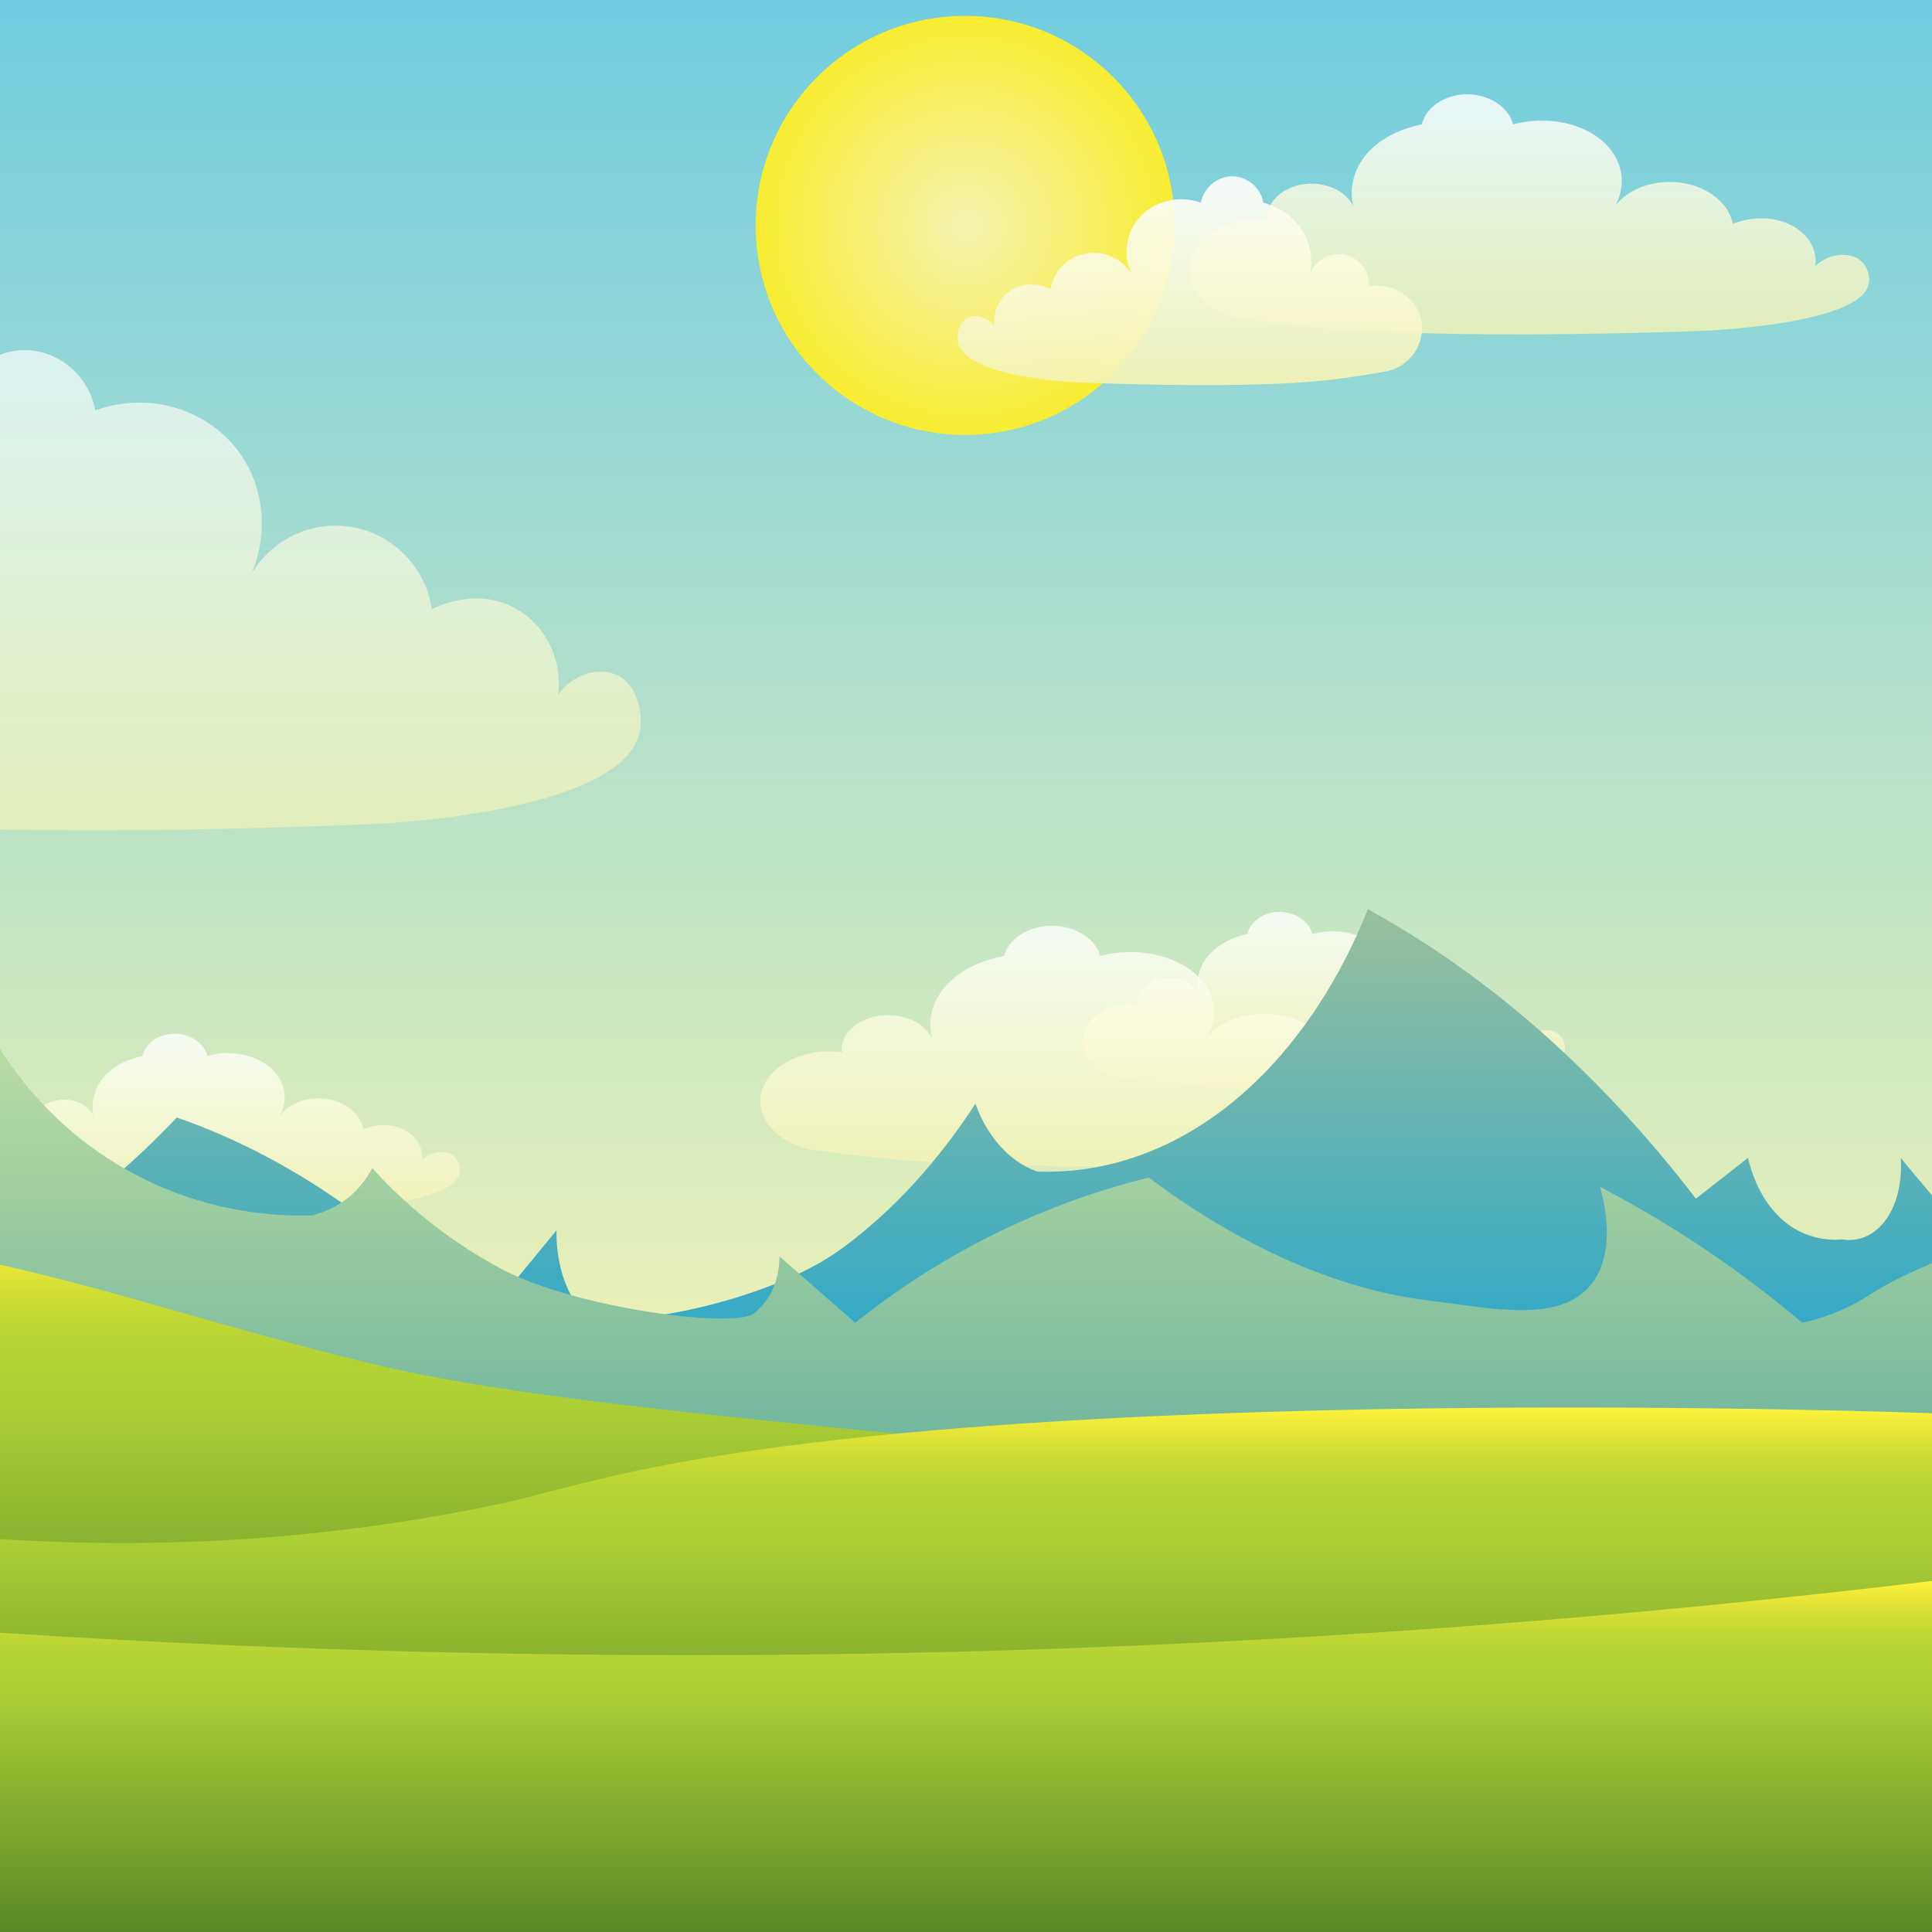 <?xml version="1.0" encoding="UTF-8" standalone="no"?>
<svg
   xmlns:dc="http://purl.org/dc/elements/1.1/"
   xmlns:cc="http://creativecommons.org/ns#"
   xmlns:rdf="http://www.w3.org/1999/02/22-rdf-syntax-ns#"
   xmlns:svg="http://www.w3.org/2000/svg"
   xmlns="http://www.w3.org/2000/svg"
   xmlns:sodipodi="http://sodipodi.sourceforge.net/DTD/sodipodi-0.dtd"
   xmlns:inkscape="http://www.inkscape.org/namespaces/inkscape"
   enable-background="new 0 0 792 612"
   version="1.1"
   viewBox="0 0 612 612"
   xml:space="preserve"
   id="svg132"
   sodipodi:docname="morning12h.svg"
   width="612"
   height="612"
   inkscape:version="1.0.2 (e86c870879, 2021-01-15)"><rect x="0" y="0" width="612" height="612" fill="#333333" stroke="none"/><defs
   id="defs136" /><sodipodi:namedview
   pagecolor="#ffffff"
   bordercolor="#666666"
   borderopacity="1"
   objecttolerance="10"
   gridtolerance="10"
   guidetolerance="10"
   inkscape:pageopacity="0"
   inkscape:pageshadow="2"
   inkscape:window-width="1920"
   inkscape:window-height="1016"
   id="namedview134"
   showgrid="false"
   inkscape:zoom="1.2875855"
   inkscape:cx="202.07512"
   inkscape:cy="306"
   inkscape:window-x="0"
   inkscape:window-y="27"
   inkscape:window-maximized="1"
   inkscape:current-layer="svg132" />
<style
   type="text/css"
   id="style2">
	.st0{fill:url(#t);}
	.st1{opacity:0.59;}
	.st2{fill:#F1F2F2;}
	.st3{fill:url(#u);}
	.st4{opacity:0.68;fill:url(#v);}
	.st5{opacity:0.82;fill:url(#w);}
	.st6{opacity:0.92;fill:url(#x);}
	.st7{opacity:0.79;fill:url(#y);}
	.st8{opacity:0.79;fill:url(#z);}
	.st9{opacity:0.79;fill:url(#aa);}
	.st10{opacity:0.79;fill:url(#ab);}
	.st11{fill:url(#o);}
	.st12{fill:url(#p);}
	.st13{fill:url(#q);}
	.st14{fill:url(#r);}
	.st15{fill:url(#s);}
	.st16{fill:url(#SVGID_15_);}
	.st17{fill:url(#SVGID_16_);}
	.st18{opacity:0.68;fill:url(#SVGID_17_);}
	.st19{opacity:0.82;fill:url(#SVGID_18_);}
	.st20{opacity:0.92;fill:url(#SVGID_19_);}
	.st21{opacity:0.79;fill:url(#SVGID_20_);}
	.st22{opacity:0.79;fill:url(#SVGID_21_);}
	.st23{opacity:0.79;fill:url(#SVGID_22_);}
	.st24{opacity:0.79;fill:url(#SVGID_23_);}
	.st25{fill:url(#SVGID_24_);}
	.st26{fill:url(#SVGID_25_);}
	.st27{fill:url(#SVGID_26_);}
	.st28{fill:url(#SVGID_27_);}
	.st29{fill:url(#SVGID_28_);}
	.st30{fill:url(#SVGID_29_);}
	.st31{fill:url(#SVGID_30_);}
	.st32{opacity:0.68;fill:url(#SVGID_31_);}
	.st33{opacity:0.82;fill:url(#SVGID_32_);}
	.st34{opacity:0.92;fill:url(#SVGID_33_);}
	.st35{opacity:0.79;fill:url(#SVGID_34_);}
	.st36{opacity:0.79;fill:url(#SVGID_35_);}
	.st37{opacity:0.79;fill:url(#SVGID_36_);}
	.st38{opacity:0.79;fill:url(#SVGID_37_);}
	.st39{fill:url(#SVGID_38_);}
	.st40{fill:url(#SVGID_39_);}
	.st41{fill:url(#SVGID_40_);}
	.st42{fill:url(#SVGID_41_);}
	.st43{fill:url(#SVGID_42_);}
	.st44{fill:url(#SVGID_43_);}
	.st45{fill:url(#SVGID_44_);}
	.st46{opacity:0.68;fill:url(#SVGID_45_);}
	.st47{opacity:0.82;fill:url(#SVGID_46_);}
	.st48{opacity:0.92;fill:url(#SVGID_47_);}
	.st49{opacity:0.79;fill:url(#SVGID_48_);}
	.st50{opacity:0.79;fill:url(#SVGID_49_);}
	.st51{opacity:0.79;fill:url(#SVGID_50_);}
	.st52{opacity:0.79;fill:url(#SVGID_51_);}
	.st53{fill:url(#SVGID_52_);}
	.st54{fill:url(#SVGID_53_);}
	.st55{fill:url(#SVGID_54_);}
	.st56{fill:url(#SVGID_55_);}
	.st57{fill:url(#SVGID_56_);}
	.st58{fill:url(#SVGID_57_);}
	.st59{fill:url(#SVGID_58_);}
	.st60{opacity:0.68;fill:url(#SVGID_59_);}
	.st61{opacity:0.82;fill:url(#SVGID_60_);}
	.st62{opacity:0.92;fill:url(#SVGID_61_);}
	.st63{opacity:0.79;fill:url(#SVGID_62_);}
	.st64{opacity:0.79;fill:url(#SVGID_63_);}
	.st65{opacity:0.79;fill:url(#SVGID_64_);}
	.st66{opacity:0.79;fill:url(#SVGID_65_);}
	.st67{fill:url(#SVGID_66_);}
	.st68{fill:url(#SVGID_67_);}
	.st69{fill:url(#SVGID_68_);}
	.st70{fill:url(#SVGID_69_);}
	.st71{fill:url(#SVGID_70_);}
</style>
		<linearGradient
   id="t"
   x1="396"
   x2="396"
   y1="-0.027"
   y2="455.97"
   gradientUnits="userSpaceOnUse"
   gradientTransform="translate(-179.198)">
			<stop
   stop-color="#71CDE1"
   offset="0"
   id="stop4" />
			<stop
   stop-color="#F4F3B4"
   offset=".995"
   id="stop6" />
		</linearGradient>
		<rect
   class="st0"
   width="792"
   height="456"
   id="rect9"
   x="-179.198"
   y="0"
   style="fill:url(#t)" />
		<radialGradient
   id="u"
   cx="421.29"
   cy="280.68"
   r="55.708"
   gradientUnits="userSpaceOnUse"
   gradientTransform="matrix(1.192,0,0,1.192,-196.256,-263.074)">
			<stop
   stop-color="#F4F3B0"
   offset=".01"
   id="stop11" />
			<stop
   stop-color="#F9ED32"
   offset="1"
   id="stop13" />
		</radialGradient>
		<circle
   class="st3"
   cx="305.739"
   cy="71.391"
   r="66.369"
   id="circle16"
   style="fill:url(#u);stroke-width:1.192" />
		<linearGradient
   id="v"
   x1="217.2"
   x2="217.2"
   y1="110.88"
   y2="263"
   gradientUnits="userSpaceOnUse"
   gradientTransform="translate(-179.198)">
			<stop
   stop-color="#fff"
   offset="0"
   id="stop18" />
			<stop
   stop-color="#F4F3B4"
   offset=".995"
   id="stop20" />
		</linearGradient>
		<path
   class="st4"
   d="m -102.198,253 c -16.7,-3.9 -27.4,-20.3 -24.2,-36.8 3.2,-16.9 20,-28.4 37.2,-25.2 -1,-10.9 6.4,-20.8 17,-23 10.5,-2.2 21.1,3.8 24.6,14 -0.6,-3 -3.3,-18.2 6.4,-33 9.4,-14.5 23.9,-18.3 27,-19 1.9,-10.3 10.2,-18.1 20,-19 11.2,-1.1 22.1,7 24.4,19 16.3,-5.9 34.3,-0.9 44.6,12 8.7,11 10.5,26.1 5,39.5 6.7,-11 19.5,-16.8 32,-14.5 12.9,2.4 23.1,12.9 25,26 0.6,-0.3 14,-7.6 27,0 9.2,5.4 14.4,16.1 13,27 4.9,-6.7 13.2,-8.9 19,-6 5.9,3 8.4,12.3 6.6,18.8 -7.2,25.2 -83.6,28.2 -83.6,28.2 0,0 -48.4,2.3 -99,2 -47.8,-0.3 -71.7,-2.8 -82,-4 -16.5,-1.9 -30.3,-4.2 -40,-6 z"
   id="path23"
   style="fill:url(#v)" />
		<linearGradient
   id="w"
   x1="663.58"
   x2="663.58"
   y1="29.877"
   y2="105.94"
   gradientUnits="userSpaceOnUse"
   gradientTransform="translate(-179.198)">
			<stop
   stop-color="#fff"
   offset="0"
   id="stop25" />
			<stop
   stop-color="#F4F3B4"
   offset=".995"
   id="stop27" />
		</linearGradient>
		<path
   class="st5"
   d="m 393.002,100.9 c -10.9,-1.9 -17.8,-10.2 -15.8,-18.4 2.1,-8.5 13,-14.2 24.3,-12.6 -0.6,-5.4 4.2,-10.4 11.1,-11.5 6.8,-1.1 13.8,1.9 16.1,7 -0.4,-1.5 -2.1,-9.1 4.1,-16.5 6.1,-7.2 15.6,-9.1 17.6,-9.5 1.2,-5.2 6.7,-9 13,-9.5 7.3,-0.5 14.4,3.5 15.9,9.5 10.6,-2.9 22.4,-0.5 29.1,6 5.7,5.5 6.9,13.1 3.3,19.7 4.3,-5.5 12.7,-8.4 20.9,-7.2 8.4,1.2 15,6.4 16.3,13 0.4,-0.2 9.1,-3.8 17.6,0 6,2.7 9.4,8 8.5,13.5 3.2,-3.4 8.6,-4.5 12.4,-3 3.9,1.5 5.5,6.1 4.3,9.4 -4.7,12.6 -54.5,14.1 -54.5,14.1 0,0 -31.6,1.2 -64.6,1 -31.2,-0.2 -46.8,-1.4 -53.5,-2 -10.8,-0.9 -19.8,-2.1 -26.1,-3 z"
   id="path30"
   style="fill:url(#w)" />
			<linearGradient
   id="x"
   x1="-1324.2"
   x2="-1324.2"
   y1="55.877"
   y2="121.97"
   gradientTransform="matrix(-1.14,0,0,1,-1133.298,0)"
   gradientUnits="userSpaceOnUse">
			<stop
   stop-color="#fff"
   offset="0"
   id="stop32" />
			<stop
   stop-color="#F4F3B4"
   offset=".995"
   id="stop34" />
		</linearGradient>
		<path
   class="st6"
   d="m 439.402,117.6 c 7.4,-1.7 12.2,-8.8 10.8,-16 -1.4,-7.4 -8.9,-12.3 -16.6,-10.9 0.4,-4.7 -2.9,-9 -7.6,-10 -4.7,-0.9 -9.4,1.7 -11,6.1 0.3,-1.3 1.5,-7.9 -2.8,-14.3 -4.2,-6.3 -10.7,-7.9 -12,-8.3 -0.8,-4.5 -4.6,-7.8 -8.9,-8.3 -5,-0.5 -9.9,3.1 -10.9,8.3 -7.3,-2.6 -15.3,-0.4 -19.9,5.2 -3.9,4.8 -4.7,11.4 -2.2,17.2 -3,-4.8 -8.7,-7.3 -14.3,-6.3 -5.8,1 -10.3,5.6 -11.2,11.3 -0.3,-0.1 -6.2,-3.3 -12,0 -4.1,2.3 -6.4,7 -5.8,11.7 -2.2,-2.9 -5.9,-3.9 -8.5,-2.6 -2.6,1.3 -3.8,5.3 -2.9,8.2 3.2,10.9 37.3,12.2 37.3,12.2 0,0 21.6,1 44.2,0.9 21.3,-0.1 32,-1.2 36.6,-1.7 7.2,-0.9 13.3,-1.9 17.7,-2.7 z"
   id="path37"
   style="fill:url(#x)" />
		<linearGradient
   id="y"
   x1="248.47"
   x2="248.47"
   y1="327.54"
   y2="383.57"
   gradientUnits="userSpaceOnUse"
   gradientTransform="translate(-179.198)">
			<stop
   stop-color="#fff"
   offset="0"
   id="stop39" />
			<stop
   stop-color="#F4F3B4"
   offset=".995"
   id="stop41" />
		</linearGradient>
		<path
   class="st7"
   d="m 4.302,379.9 c -7.7,-1.4 -12.7,-7.5 -11.2,-13.6 1.5,-6.2 9.3,-10.5 17.3,-9.3 -0.5,-4 3,-7.7 7.9,-8.5 4.9,-0.8 9.8,1.4 11.4,5.2 -0.3,-1.1 -1.5,-6.7 2.9,-12.2 4.4,-5.3 11.1,-6.7 12.5,-7 0.9,-3.8 4.7,-6.7 9.3,-7 5.2,-0.4 10.2,2.6 11.3,7 7.6,-2.2 15.9,-0.3 20.7,4.4 4,4 4.9,9.6 2.3,14.5 3.1,-4.1 9,-6.2 14.8,-5.3 6,0.9 10.7,4.7 11.6,9.6 0.3,-0.1 6.5,-2.8 12.5,0 4.3,2 6.7,5.9 6,9.9 2.3,-2.5 6.1,-3.3 8.8,-2.2 2.7,1.1 3.9,4.5 3,6.9 -3.3,9.3 -38.7,10.4 -38.7,10.4 0,0 -22.5,0.9 -45.9,0.7 -22.2,-0.1 -33.3,-1 -38,-1.5 -7.6,-0.5 -14,-1.4 -18.5,-2 z"
   id="path44"
   style="fill:url(#y)" />
		<linearGradient
   id="z"
   x1="77"
   x2="77"
   y1="299.9"
   y2="355.93"
   gradientUnits="userSpaceOnUse"
   gradientTransform="translate(-179.198)">
			<stop
   stop-color="#fff"
   offset="0"
   id="stop46" />
			<stop
   stop-color="#F4F3B4"
   offset=".995"
   id="stop48" />
		</linearGradient>
		<path
   class="st8"
   d="m -167.198,352.2 c -7.7,-1.4 -12.7,-7.5 -11.2,-13.6 1.5,-6.2 9.3,-10.5 17.3,-9.3 -0.5,-4 3,-7.7 7.9,-8.5 4.9,-0.8 9.8,1.4 11.4,5.2 -0.3,-1.1 -1.5,-6.7 2.9,-12.2 4.4,-5.3 11.1,-6.7 12.5,-7 0.9,-3.8 4.7,-6.7 9.3,-7 5.2,-0.4 10.2,2.6 11.3,7 7.6,-2.2 15.9,-0.3 20.7,4.4 4,4 4.9,9.6 2.3,14.5 3.1,-4.1 9,-6.2 14.8,-5.3 6,0.9 10.7,4.7 11.6,9.6 0.3,-0.1 6.5,-2.8 12.5,0 4.3,2 6.7,5.9 6,9.9 2.3,-2.5 6.1,-3.3 8.8,-2.2 2.7,1.1 3.9,4.5 3,6.9 -3.3,9.3 -38.7,10.4 -38.7,10.4 0,0 -22.5,0.9 -45.9,0.7 -22.2,-0.1 -33.3,-1 -38,-1.5 -7.6,-0.5 -14,-1.3 -18.5,-2 z"
   id="path51"
   style="fill:url(#z)" />
		<linearGradient
   id="aa"
   x1="598.53"
   x2="598.53"
   y1="288.94"
   y2="344.97"
   gradientUnits="userSpaceOnUse"
   gradientTransform="translate(-179.198)">
			<stop
   stop-color="#fff"
   offset="0"
   id="stop53" />
			<stop
   stop-color="#F4F3B4"
   offset=".995"
   id="stop55" />
		</linearGradient>
		<path
   class="st9"
   d="m 354.302,341.3 c -7.7,-1.4 -12.7,-7.5 -11.2,-13.6 1.5,-6.2 9.3,-10.5 17.3,-9.3 -0.5,-4 3,-7.7 7.9,-8.5 4.9,-0.8 9.8,1.4 11.4,5.2 -0.3,-1.1 -1.5,-6.7 2.9,-12.2 4.4,-5.3 11.1,-6.7 12.5,-7 0.9,-3.8 4.7,-6.7 9.3,-7 5.2,-0.4 10.2,2.6 11.3,7 7.6,-2.2 15.9,-0.3 20.7,4.4 4,4 4.9,9.6 2.3,14.5 3.1,-4.1 9,-6.2 14.8,-5.3 6,0.9 10.7,4.7 11.6,9.6 0.3,-0.1 6.5,-2.8 12.5,0 4.3,2 6.7,5.9 6,9.9 2.3,-2.5 6.1,-3.3 8.8,-2.2 2.7,1.1 3.9,4.5 3,6.9 -3.3,9.3 -38.7,10.4 -38.7,10.4 0,0 -22.5,0.9 -45.9,0.7 -22.2,-0.1 -33.3,-1 -38,-1.5 -7.6,-0.5 -13.9,-1.4 -18.5,-2 z"
   id="path58"
   style="fill:url(#aa)" />
		<linearGradient
   id="ab"
   x1="532.94"
   x2="532.94"
   y1="293.3"
   y2="369.36"
   gradientUnits="userSpaceOnUse"
   gradientTransform="translate(-179.198)">
			<stop
   stop-color="#fff"
   offset="0"
   id="stop60" />
			<stop
   stop-color="#F4F3B4"
   offset=".995"
   id="stop62" />
		</linearGradient>
		<path
   class="st10"
   d="m 257.802,364.3 c -11.4,-1.9 -18.7,-10.2 -16.6,-18.4 2.2,-8.5 13.7,-14.2 25.5,-12.6 -0.7,-5.4 4.4,-10.4 11.6,-11.5 7.2,-1.1 14.4,1.9 16.9,7 -0.4,-1.5 -2.2,-9.1 4.4,-16.5 6.4,-7.2 16.4,-9.1 18.5,-9.5 1.3,-5.2 7,-9 13.7,-9.5 7.7,-0.5 15.1,3.5 16.7,9.5 11.2,-2.9 23.5,-0.5 30.5,6 5.9,5.5 7.2,13.1 3.4,19.8 4.6,-5.5 13.3,-8.4 21.9,-7.2 8.9,1.2 15.8,6.4 17.1,13 0.4,-0.2 9.6,-3.8 18.5,0 6.3,2.7 9.8,8 8.9,13.5 3.4,-3.4 9.1,-4.5 13,-3 4.1,1.5 5.8,6.1 4.5,9.4 -4.9,12.6 -57.1,14.1 -57.2,14.1 0,0 -33.1,1.2 -67.7,1 -32.7,-0.2 -49.1,-1.4 -56.1,-2 -11.4,-1 -20.8,-2.2 -27.5,-3.1 z"
   id="path65"
   style="fill:url(#ab)" />
			<linearGradient
   id="o"
   x1="-1296.1"
   x2="-1296.1"
   y1="287.97"
   y2="488.35"
   gradientTransform="matrix(-1,0,0,1,-1079.338,0)"
   gradientUnits="userSpaceOnUse">
			<stop
   stop-color="#97BF9D"
   offset=".005"
   id="stop67" />
			<stop
   stop-color="#009EDD"
   offset="1"
   id="stop69" />
		</linearGradient>
		<path
   class="st11"
   d="m 612.802,379.6 c -3.6,-4.3 -7.2,-8.5 -10.7,-12.8 0.1,1 1,12.2 -5.1,20.1 -5.5,7.1 -12.4,5.9 -13.4,5.7 -2.1,0.2 -14.7,1.3 -23.7,-11.5 -3.5,-5 -5.3,-10.5 -6.2,-14.3 l -16.5,12.9 c -14.4,-18.8 -33.5,-40.3 -57.6,-60.2 -16.6,-13.6 -32.3,-23.8 -46.3,-31.5 -5,12.7 -18.5,42.4 -45.2,63 -25.4,19.6 -49.2,20.5 -59.6,20.1 -3.1,-1.1 -9.1,-3.9 -14.4,-11.5 -2.5,-3.5 -4.1,-7.1 -5.1,-10 -8.4,12.9 -22.1,31 -42.2,45.8 -24,17.8 -75.9,27.1 -82.3,20.1 -8.6,-9.6 -8.3,-24.2 -8.2,-25.8 -8.2,10 -16.5,20.1 -24.7,30.1 -11.7,-13.1 -27.4,-28.2 -47.3,-41.5 C 86.302,366.2 69.602,358.7 56.002,354 c -11.8,12.5 -48.1,48.7 -91.5,55.9 -19.7,3.3 -42.1,10.5 -52.4,-7.2 -8.1,-13.7 -5,-34.9 -3.1,-44.4 -15.9,11.6 -33,26.1 -50.4,44.4 -5.4,5.7 -10.6,11.5 -15.4,17.2 -5.9,-1.8 -22,-12.7 -22,-12.7 l -0.4,81.1 c 0,0 525.6,-2.8 792,-4.2"
   id="path72"
   style="fill:url(#o)" />
		<linearGradient
   id="p"
   x1="396"
   x2="396"
   y1="326.97"
   y2="466.96"
   gradientUnits="userSpaceOnUse"
   gradientTransform="translate(-179.198)">
			<stop
   stop-color="#BCDDA3"
   offset="0"
   id="stop74" />
			<stop
   stop-color="#6CB49E"
   offset="1"
   id="stop76" />
		</linearGradient>
		<path
   class="st12"
   d="m -179.198,392.3 c 4,-3.4 8,-6.9 12.1,-10.3 -0.1,0.7 -1,8.5 5,14 5.4,4.9 12.1,4.1 13,4 2.1,0.2 14.3,0.9 23,-8 3.4,-3.5 5.1,-7.3 6,-10 5.3,3 10.7,6 16,9 14,-13.2 32.6,-28.2 56,-42 16.1,-9.5 31.4,-16.6 45,-22 4.9,8.9 18,29.6 44,44 24.7,13.7 47.8,14.3 58,14 3,-0.8 8.9,-2.7 14,-8 2.4,-2.5 4,-5 5,-7 8.1,9 21.5,21.6 41,32 23.3,12.4 73.8,19 80,14 8.3,-6.7 8,-16.9 8,-18 l 24,21 c 11.4,-9.1 26.7,-19.7 46,-29 17.5,-8.5 33.7,-13.7 47,-17 11.5,8.7 46.8,34 89,39 19.2,2.3 40.9,7.4 51,-5 7.8,-9.6 4.8,-24.3 3,-31 15.5,8.1 32.1,18.2 49,31 5.3,4 10.3,8 15,12 5.8,-1.3 13.5,-3.7 21.4,-8.9 8.4,-5.5 20.5,-10.2 20.6,-10.4 V 467 l -792.1,-3"
   id="path79"
   style="fill:url(#p)" />
		<linearGradient
   id="q"
   x1="396"
   x2="396"
   y1="392.83"
   y2="555.35"
   gradientUnits="userSpaceOnUse"
   gradientTransform="translate(-179.198)">
			<stop
   stop-color="#FFF33B"
   offset="0"
   id="stop81" />
			<stop
   stop-color="#E8E637"
   offset=".05"
   id="stop83" />
			<stop
   stop-color="#D0DD35"
   offset=".105"
   id="stop85" />
			<stop
   stop-color="#BED734"
   offset=".162"
   id="stop87" />
			<stop
   stop-color="#B4D335"
   offset=".219"
   id="stop89" />
			<stop
   stop-color="#B0D235"
   offset=".281"
   id="stop91" />
			<stop
   stop-color="#5B8828"
   offset="1"
   id="stop93" />
		</linearGradient>
		<path
   class="st13"
   d="m -178.698,417.9 c 19.2,-8.6 43.3,-17 71.5,-21.6 80.5,-13.2 135.5,14 225,35.7 42.3,10.2 100.2,15.8 216,27 123,11.9 279,20.6 279,20.6 V 518 c 0,0 -779.3,34.2 -792,37.4 z"
   id="path96"
   style="fill:url(#q)" />
		<linearGradient
   id="r"
   x1="396.26"
   x2="396.26"
   y1="445.86"
   y2="578.58"
   gradientUnits="userSpaceOnUse"
   gradientTransform="translate(-179.198)">
			<stop
   stop-color="#FFF33B"
   offset="0"
   id="stop98" />
			<stop
   stop-color="#E8E637"
   offset=".05"
   id="stop100" />
			<stop
   stop-color="#D0DD35"
   offset=".105"
   id="stop102" />
			<stop
   stop-color="#BED734"
   offset=".162"
   id="stop104" />
			<stop
   stop-color="#B4D335"
   offset=".219"
   id="stop106" />
			<stop
   stop-color="#B0D235"
   offset=".281"
   id="stop108" />
			<stop
   stop-color="#5B8828"
   offset="1"
   id="stop110" />
		</linearGradient>
		<path
   class="st14"
   d="m -178.698,452.9 c 69.9,20.9 191.2,53.6 334,24.1 15.1,-3.1 9.9,-2.6 37,-9 131.5,-31.2 420.5,-20.3 420.5,-20.3 0,0 0,96.5 0,95.8 0,-0.7 -537.3,103.9 -790.3,-44.6 -1.6,-33.2 -0.2,-3.2 -1,-39.9 -0.1,-1.9 -0.1,-3.9 -0.2,-6.1 z"
   id="path113"
   style="fill:url(#r)" />
		<linearGradient
   id="s"
   x1="396.5"
   x2="396.5"
   y1="500.68"
   y2="612.03"
   gradientUnits="userSpaceOnUse"
   gradientTransform="translate(-179.198)">
			<stop
   stop-color="#FFF33B"
   offset="0"
   id="stop115" />
			<stop
   stop-color="#E8E637"
   offset=".05"
   id="stop117" />
			<stop
   stop-color="#D0DD35"
   offset=".105"
   id="stop119" />
			<stop
   stop-color="#BED734"
   offset=".162"
   id="stop121" />
			<stop
   stop-color="#B4D335"
   offset=".219"
   id="stop123" />
			<stop
   stop-color="#B0D235"
   offset=".281"
   id="stop125" />
			<stop
   stop-color="#5B8828"
   offset="1"
   id="stop127" />
		</linearGradient>
		<path
   class="st15"
   d="m 612.802,500.7 c -116.6,14 -248.1,23.5 -392.2,23.6 -146.7,0.1 -280.5,-9.4 -398.8,-23.6 v 111.4 h 791 z"
   id="path130"
   style="fill:url(#s)" />
</svg>
